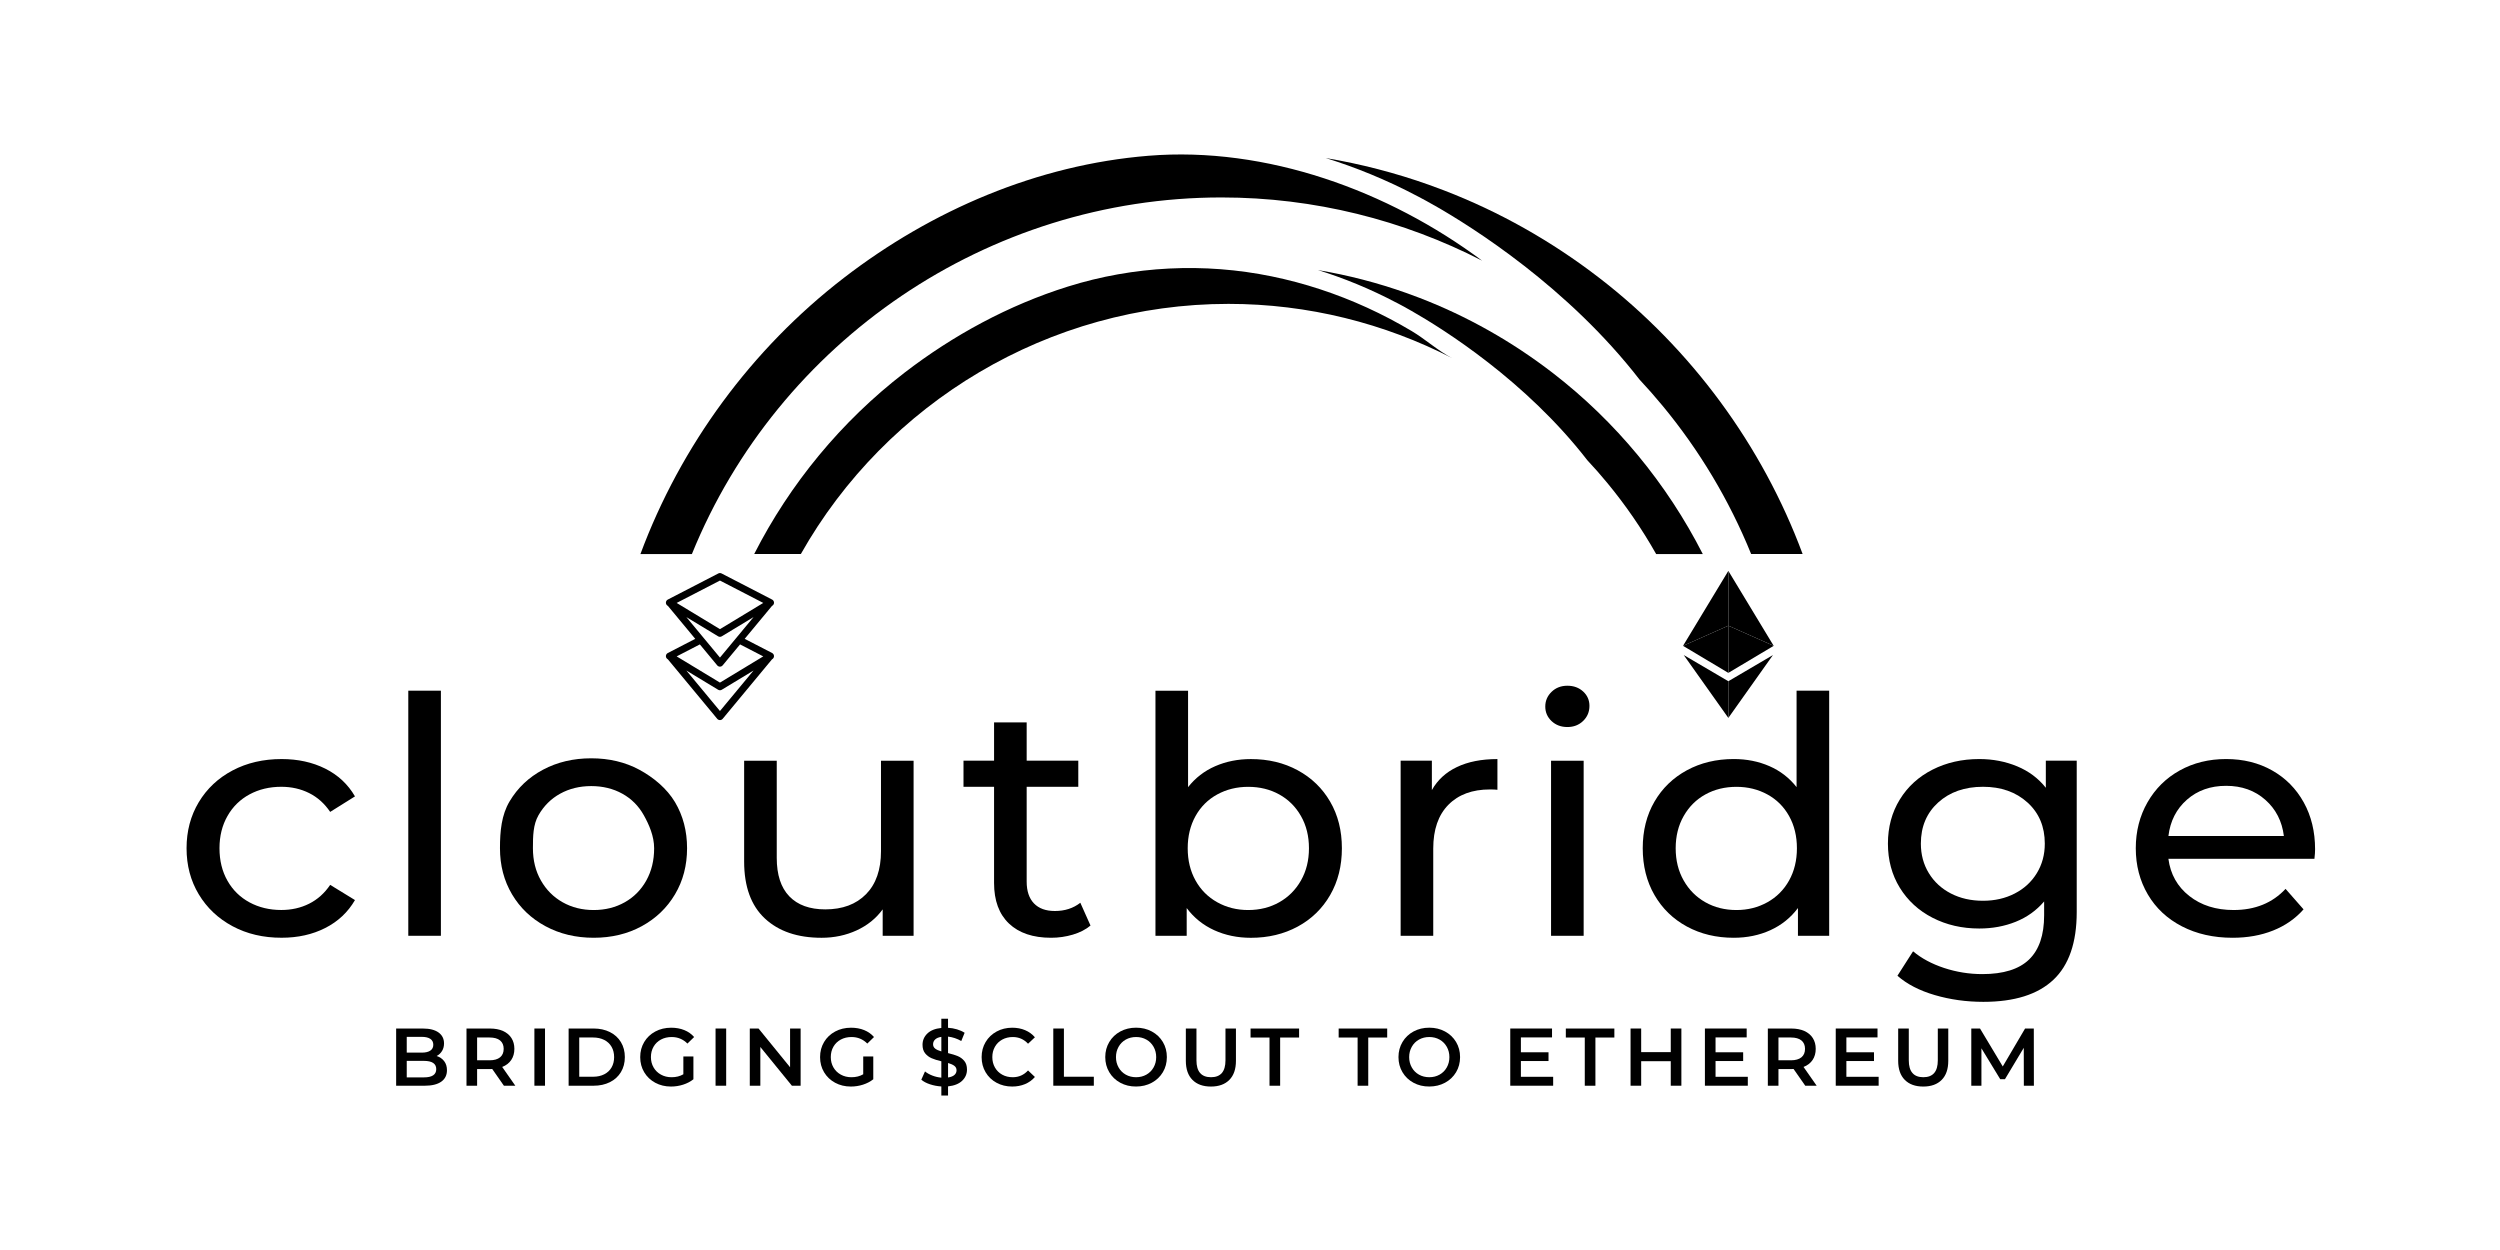 <?xml version="1.0" encoding="UTF-8" standalone="no"?>
<svg
   xmlns:dc="http://purl.org/dc/elements/1.1/"
   xmlns:cc="http://creativecommons.org/ns#"
   xmlns:rdf="http://www.w3.org/1999/02/22-rdf-syntax-ns#"
   xmlns:svg="http://www.w3.org/2000/svg"
   xmlns="http://www.w3.org/2000/svg"
   xmlns:sodipodi="http://sodipodi.sourceforge.net/DTD/sodipodi-0.dtd"
   xmlns:inkscape="http://www.inkscape.org/namespaces/inkscape"
   version="1.1"
   id="Layer_1"
   x="0px"
   y="0px"
   viewBox="0 0 1500 750"
   xml:space="preserve"
   sodipodi:docname="Logo2Stretch.svg"
   inkscape:version="1.0.1 (3bc2e813f5, 2020-09-07)"
   inkscape:export-filename="E:\clout-bridge-webpage\src\logos\LogoSource\Revised\Logo2StretchMain.png"
   inkscape:export-xdpi="48"
   inkscape:export-ydpi="48"
   width="1500"
   height="750"><defs
   id="defs121" /><sodipodi:namedview
   pagecolor="#ffffff"
   bordercolor="#666666"
   borderopacity="1"
   objecttolerance="10"
   gridtolerance="10"
   guidetolerance="10"
   inkscape:pageopacity="0"
   inkscape:pageshadow="2"
   inkscape:window-width="1858"
   inkscape:window-height="1057"
   id="namedview119"
   showgrid="false"
   inkscape:zoom="0.445"
   inkscape:cx="999.59863"
   inkscape:cy="821.10211"
   inkscape:window-x="54"
   inkscape:window-y="2"
   inkscape:window-maximized="1"
   inkscape:current-layer="g114"
   inkscape:document-rotation="0" />
<style
   type="text/css"
   id="style2">
	.st0{display:none;fill:#0B50B5;}
	.st1{fill:#1F57FE;}
	.st2{fill:#878787;}
	.st3{fill:#373737;}
	.st4{fill:#323232;}
	.st5{fill:#151515;}
</style>
<rect
   y="0"
   class="st0"
   width="2000"
   height="2000"
   id="rect4"
   x="0" />
<g
   id="g116">
	
	<g
   id="g114">
		
		<g
   id="g967"
   transform="translate(-267.084,-625)"><g
     id="g56">
		<g
   id="g54">
			<path
   d="m 533.59,1261.7 c 1.11,1.45 1.67,3.26 1.67,5.42 0,2.97 -1.14,5.27 -3.43,6.89 -2.29,1.62 -5.62,2.43 -10,2.43 h -17.06 v -34.32 h 16.08 c 4.05,0 7.18,0.79 9.37,2.38 2.19,1.59 3.28,3.77 3.28,6.55 0,1.7 -0.39,3.2 -1.18,4.51 -0.79,1.31 -1.86,2.32 -3.24,3.04 1.89,0.61 3.4,1.65 4.51,3.1 z m -22.46,-14.58 v 9.46 h 9.02 c 2.22,0 3.93,-0.4 5.12,-1.2 1.19,-0.8 1.79,-1.97 1.79,-3.51 0,-1.57 -0.6,-2.75 -1.79,-3.55 -1.19,-0.8 -2.9,-1.2 -5.12,-1.2 z m 17.7,19.36 c 0,-3.3 -2.47,-4.95 -7.4,-4.95 h -10.3 v 9.9 h 10.3 c 4.93,0.01 7.4,-1.65 7.4,-4.95 z"
   id="path6" />
			<path
   d="m 569.43,1276.44 -7.01,-10.05 c -0.29,0.03 -0.74,0.05 -1.32,0.05 h -7.75 v 10 h -6.37 v -34.32 h 14.12 c 2.97,0 5.57,0.49 7.77,1.47 2.21,0.98 3.9,2.39 5.07,4.22 1.18,1.83 1.77,4.01 1.77,6.52 0,2.58 -0.63,4.81 -1.89,6.67 -1.26,1.86 -3.06,3.25 -5.42,4.17 l 7.89,11.28 h -6.86 z m -2.3,-27.17 c -1.44,-1.18 -3.55,-1.77 -6.33,-1.77 h -7.45 v 13.68 h 7.45 c 2.78,0 4.88,-0.6 6.33,-1.79 1.44,-1.19 2.16,-2.88 2.16,-5.08 -0.01,-2.18 -0.73,-3.86 -2.16,-5.04 z"
   id="path8" />
			<path
   d="m 587.72,1242.11 h 6.37 v 34.32 h -6.37 z"
   id="path10" />
			<path
   d="m 608.26,1242.11 h 15 c 3.66,0 6.91,0.71 9.76,2.13 2.84,1.42 5.05,3.43 6.62,6.03 1.57,2.6 2.35,5.6 2.35,9 0,3.4 -0.78,6.4 -2.35,9 -1.57,2.6 -3.77,4.61 -6.62,6.03 -2.84,1.42 -6.1,2.13 -9.76,2.13 h -15 z m 14.71,28.93 c 2.52,0 4.73,-0.48 6.64,-1.45 1.91,-0.96 3.38,-2.34 4.41,-4.12 1.03,-1.78 1.54,-3.85 1.54,-6.2 0,-2.35 -0.51,-4.42 -1.54,-6.2 -1.03,-1.78 -2.5,-3.15 -4.41,-4.12 -1.91,-0.96 -4.13,-1.45 -6.64,-1.45 h -8.34 v 23.54 z"
   id="path12" />
			<path
   d="m 677.1,1258.88 h 6.03 v 13.68 c -1.76,1.41 -3.82,2.48 -6.18,3.24 -2.35,0.75 -4.77,1.13 -7.26,1.13 -3.5,0 -6.65,-0.76 -9.46,-2.28 -2.81,-1.52 -5.02,-3.62 -6.62,-6.3 -1.6,-2.68 -2.4,-5.7 -2.4,-9.07 0,-3.37 0.8,-6.39 2.4,-9.07 1.6,-2.68 3.82,-4.78 6.65,-6.3 2.83,-1.52 6.01,-2.28 9.54,-2.28 2.87,0 5.49,0.47 7.84,1.42 2.35,0.95 4.33,2.34 5.93,4.17 l -4.02,3.92 c -2.61,-2.61 -5.77,-3.92 -9.46,-3.92 -2.42,0 -4.57,0.51 -6.45,1.52 -1.88,1.01 -3.35,2.44 -4.41,4.26 -1.06,1.83 -1.59,3.92 -1.59,6.28 0,2.29 0.53,4.35 1.59,6.18 1.06,1.83 2.53,3.27 4.41,4.31 1.88,1.05 4.01,1.57 6.4,1.57 2.68,0 5.03,-0.59 7.06,-1.77 z"
   id="path14" />
			<path
   d="m 696.42,1242.11 h 6.37 v 34.32 h -6.37 z"
   id="path16" />
			<path
   d="m 747.46,1242.11 v 34.32 h -5.24 l -18.93,-23.24 v 23.24 h -6.33 v -34.32 h 5.25 l 18.92,23.24 v -23.24 z"
   id="path18" />
			<path
   d="m 785.02,1258.88 h 6.03 v 13.68 c -1.76,1.41 -3.82,2.48 -6.18,3.24 -2.35,0.75 -4.77,1.13 -7.26,1.13 -3.5,0 -6.65,-0.76 -9.46,-2.28 -2.81,-1.52 -5.02,-3.62 -6.62,-6.3 -1.6,-2.68 -2.4,-5.7 -2.4,-9.07 0,-3.37 0.8,-6.39 2.4,-9.07 1.6,-2.68 3.82,-4.78 6.65,-6.3 2.83,-1.52 6.01,-2.28 9.54,-2.28 2.87,0 5.49,0.47 7.84,1.42 2.35,0.95 4.33,2.34 5.93,4.17 l -4.02,3.92 c -2.61,-2.61 -5.77,-3.92 -9.46,-3.92 -2.42,0 -4.57,0.51 -6.45,1.52 -1.88,1.01 -3.35,2.44 -4.41,4.26 -1.06,1.83 -1.59,3.92 -1.59,6.28 0,2.29 0.53,4.35 1.59,6.18 1.06,1.83 2.53,3.27 4.41,4.31 1.88,1.05 4.01,1.57 6.4,1.57 2.68,0 5.03,-0.59 7.06,-1.77 z"
   id="path20" />
			<path
   d="m 844.37,1273.47 c -1.95,1.85 -4.77,2.97 -8.46,3.36 v 5.49 h -4.02 v -5.44 c -2.42,-0.16 -4.71,-0.6 -6.87,-1.32 -2.16,-0.72 -3.87,-1.63 -5.15,-2.75 l 2.21,-4.95 c 1.21,0.98 2.68,1.81 4.41,2.48 1.73,0.67 3.53,1.09 5.39,1.25 v -9.81 c -2.32,-0.55 -4.26,-1.17 -5.81,-1.84 -1.55,-0.67 -2.85,-1.65 -3.9,-2.94 -1.05,-1.29 -1.57,-3 -1.57,-5.12 0,-2.65 0.96,-4.9 2.9,-6.77 1.93,-1.86 4.72,-2.97 8.38,-3.33 v -5.54 h 4.02 v 5.44 c 1.83,0.1 3.62,0.41 5.37,0.93 1.75,0.52 3.28,1.21 4.59,2.06 l -2.01,4.95 c -2.48,-1.44 -5.13,-2.32 -7.94,-2.65 v 9.9 c 2.35,0.56 4.3,1.16 5.86,1.81 1.55,0.65 2.86,1.63 3.92,2.92 1.06,1.29 1.59,3 1.59,5.12 0,2.66 -0.97,4.9 -2.91,6.75 z m -16.16,-19.29 c 0.85,0.65 2.07,1.21 3.68,1.67 v -8.73 c -1.67,0.26 -2.91,0.78 -3.73,1.57 -0.82,0.78 -1.23,1.75 -1.23,2.89 0.01,1.08 0.43,1.94 1.28,2.6 z m 11.55,15.78 c 0.83,-0.75 1.25,-1.68 1.25,-2.79 0,-1.11 -0.44,-2 -1.32,-2.67 -0.88,-0.67 -2.14,-1.23 -3.77,-1.69 v 8.68 c 1.72,-0.27 3,-0.77 3.84,-1.53 z"
   id="path22" />
			<path
   d="m 865.01,1274.65 c -2.8,-1.52 -4.99,-3.62 -6.57,-6.3 -1.59,-2.68 -2.38,-5.7 -2.38,-9.07 0,-3.37 0.8,-6.39 2.4,-9.07 1.6,-2.68 3.8,-4.78 6.6,-6.3 2.79,-1.52 5.93,-2.28 9.39,-2.28 2.81,0 5.37,0.49 7.7,1.47 2.32,0.98 4.28,2.4 5.88,4.27 l -4.12,3.87 c -2.48,-2.68 -5.54,-4.02 -9.17,-4.02 -2.35,0 -4.46,0.52 -6.33,1.54 -1.86,1.03 -3.32,2.46 -4.36,4.29 -1.05,1.83 -1.57,3.91 -1.57,6.23 0,2.32 0.52,4.4 1.57,6.23 1.04,1.83 2.5,3.26 4.36,4.29 1.86,1.03 3.97,1.54 6.33,1.54 3.63,0 6.68,-1.36 9.17,-4.07 l 4.12,3.92 c -1.6,1.86 -3.57,3.28 -5.91,4.27 -2.34,0.98 -4.91,1.47 -7.72,1.47 -3.47,0 -6.6,-0.76 -9.39,-2.28 z"
   id="path24" />
			<path
   d="m 899.06,1242.11 h 6.37 v 28.93 h 17.95 v 5.39 h -24.32 z"
   id="path26" />
			<path
   d="m 939.26,1274.65 c -2.81,-1.52 -5.02,-3.63 -6.62,-6.33 -1.6,-2.7 -2.4,-5.71 -2.4,-9.05 0,-3.34 0.8,-6.35 2.4,-9.05 1.6,-2.7 3.81,-4.81 6.62,-6.33 2.81,-1.52 5.97,-2.28 9.46,-2.28 3.5,0 6.65,0.76 9.46,2.28 2.81,1.52 5.02,3.62 6.62,6.3 1.6,2.68 2.4,5.7 2.4,9.07 0,3.37 -0.8,6.39 -2.4,9.07 -1.6,2.68 -3.81,4.78 -6.62,6.3 -2.81,1.52 -5.97,2.28 -9.46,2.28 -3.49,0.02 -6.65,-0.74 -9.46,-2.26 z m 15.65,-4.86 c 1.83,-1.03 3.27,-2.47 4.32,-4.32 1.05,-1.85 1.57,-3.91 1.57,-6.2 0,-2.29 -0.52,-4.35 -1.57,-6.2 -1.05,-1.85 -2.48,-3.28 -4.32,-4.32 -1.83,-1.03 -3.89,-1.54 -6.18,-1.54 -2.29,0 -4.35,0.52 -6.18,1.54 -1.83,1.03 -3.27,2.47 -4.31,4.32 -1.05,1.85 -1.57,3.92 -1.57,6.2 0,2.29 0.52,4.36 1.57,6.2 1.04,1.85 2.48,3.28 4.31,4.32 1.83,1.03 3.89,1.54 6.18,1.54 2.28,0.01 4.35,-0.51 6.18,-1.54 z"
   id="path28" />
			<path
   d="m 982.56,1272.93 c -2.65,-2.66 -3.97,-6.48 -3.97,-11.45 v -19.37 h 6.37 v 19.12 c 0,6.73 2.91,10.1 8.73,10.1 5.79,0 8.68,-3.37 8.68,-10.1 v -19.12 h 6.28 v 19.37 c 0,4.97 -1.31,8.79 -3.95,11.45 -2.63,2.66 -6.32,4 -11.06,4 -4.74,0 -8.43,-1.33 -11.08,-4 z"
   id="path30" />
			<path
   d="m 1028.79,1247.51 h -11.37 v -5.39 h 29.12 v 5.39 h -11.37 v 28.93 h -6.38 z"
   id="path32" />
			<path
   d="m 1081.65,1247.51 h -11.37 v -5.39 h 29.12 v 5.39 h -11.37 v 28.93 h -6.38 z"
   id="path34" />
			<path
   d="m 1115.19,1274.65 c -2.81,-1.52 -5.02,-3.63 -6.62,-6.33 -1.6,-2.7 -2.4,-5.71 -2.4,-9.05 0,-3.34 0.8,-6.35 2.4,-9.05 1.6,-2.7 3.81,-4.81 6.62,-6.33 2.81,-1.52 5.97,-2.28 9.46,-2.28 3.5,0 6.65,0.76 9.46,2.28 2.81,1.52 5.02,3.62 6.62,6.3 1.6,2.68 2.4,5.7 2.4,9.07 0,3.37 -0.8,6.39 -2.4,9.07 -1.6,2.68 -3.81,4.78 -6.62,6.3 -2.81,1.52 -5.97,2.28 -9.46,2.28 -3.5,0.02 -6.65,-0.74 -9.46,-2.26 z m 15.64,-4.86 c 1.83,-1.03 3.27,-2.47 4.32,-4.32 1.05,-1.85 1.57,-3.91 1.57,-6.2 0,-2.29 -0.52,-4.35 -1.57,-6.2 -1.05,-1.85 -2.48,-3.28 -4.32,-4.32 -1.83,-1.03 -3.89,-1.54 -6.18,-1.54 -2.29,0 -4.35,0.52 -6.18,1.54 -1.83,1.03 -3.27,2.47 -4.31,4.32 -1.05,1.85 -1.57,3.92 -1.57,6.2 0,2.29 0.52,4.36 1.57,6.2 1.04,1.85 2.48,3.28 4.31,4.32 1.83,1.03 3.89,1.54 6.18,1.54 2.29,0.01 4.35,-0.51 6.18,-1.54 z"
   id="path36" />
			<path
   d="m 1198.98,1271.09 v 5.34 h -25.74 v -34.32 h 25.06 v 5.34 h -18.68 v 8.92 h 16.57 v 5.25 h -16.57 v 9.46 h 19.36 z"
   id="path38" />
			<path
   d="m 1217.95,1247.51 h -11.37 v -5.39 h 29.12 v 5.39 h -11.37 v 28.93 h -6.38 z"
   id="path40" />
			<path
   d="m 1275.91,1242.11 v 34.32 h -6.37 v -14.71 h -17.75 v 14.71 h -6.37 v -34.32 h 6.37 v 14.17 h 17.75 v -14.17 z"
   id="path42" />
			<path
   d="m 1315.77,1271.09 v 5.34 h -25.74 v -34.32 h 25.06 v 5.34 h -18.68 v 8.92 h 16.57 v 5.25 h -16.57 v 9.46 h 19.36 z"
   id="path44" />
			<path
   d="m 1350.24,1276.44 -7.01,-10.05 c -0.29,0.03 -0.74,0.05 -1.32,0.05 h -7.75 v 10 h -6.37 v -34.32 h 14.12 c 2.97,0 5.57,0.49 7.77,1.47 2.21,0.98 3.9,2.39 5.07,4.22 1.18,1.83 1.77,4.01 1.77,6.52 0,2.58 -0.63,4.81 -1.89,6.67 -1.26,1.86 -3.06,3.25 -5.42,4.17 l 7.89,11.28 h -6.86 z m -2.3,-27.17 c -1.44,-1.18 -3.55,-1.77 -6.33,-1.77 h -7.45 v 13.68 h 7.45 c 2.78,0 4.88,-0.6 6.33,-1.79 1.44,-1.19 2.16,-2.88 2.16,-5.08 -0.01,-2.18 -0.73,-3.86 -2.16,-5.04 z"
   id="path46" />
			<path
   d="m 1394.27,1271.09 v 5.34 h -25.74 v -34.32 h 25.06 v 5.34 h -18.68 v 8.92 h 16.57 v 5.25 h -16.57 v 9.46 h 19.36 z"
   id="path48" />
			<path
   d="m 1409.96,1272.93 c -2.65,-2.66 -3.97,-6.48 -3.97,-11.45 v -19.37 h 6.37 v 19.12 c 0,6.73 2.91,10.1 8.73,10.1 5.79,0 8.68,-3.37 8.68,-10.1 v -19.12 h 6.28 v 19.37 c 0,4.97 -1.31,8.79 -3.95,11.45 -2.63,2.66 -6.31,4 -11.06,4 -4.74,0 -8.43,-1.33 -11.08,-4 z"
   id="path50" />
			<path
   d="m 1481.39,1276.44 -0.05,-22.75 -11.28,18.83 h -2.84 l -11.28,-18.53 v 22.46 h -6.08 v -34.32 h 5.25 l 13.63,22.75 13.38,-22.75 h 5.25 l 0.05,34.32 h -6.03 z"
   id="path52" />
		</g>
	</g><g
     id="g84"
     transform="matrix(1.028,0,0,1,-10.421,4)">
			<g
   id="g82">
				<g
   id="g80">
					<path
   d="m 405.68,1176.73 c -8.39,-4.62 -14.96,-11 -19.72,-19.13 -4.76,-8.13 -7.13,-17.34 -7.13,-27.65 0,-10.31 2.38,-19.52 7.13,-27.65 4.76,-8.13 11.33,-14.47 19.72,-19.03 8.39,-4.56 17.94,-6.84 28.64,-6.84 9.51,0 18,1.92 25.47,5.75 7.46,3.83 13.24,9.38 17.34,16.65 l -14.47,9.31 c -3.31,-5.02 -7.4,-8.79 -12.29,-11.3 -4.89,-2.51 -10.31,-3.77 -16.25,-3.77 -6.87,0 -13.05,1.52 -18.53,4.56 -5.48,3.04 -9.78,7.37 -12.88,12.98 -3.11,5.62 -4.66,12.06 -4.66,19.32 0,7.4 1.55,13.91 4.66,19.52 3.1,5.62 7.4,9.94 12.88,12.98 5.48,3.04 11.66,4.56 18.53,4.56 5.95,0 11.36,-1.25 16.25,-3.77 4.89,-2.51 8.98,-6.27 12.29,-11.3 l 14.47,9.12 c -4.1,7.27 -9.88,12.85 -17.34,16.75 -7.47,3.9 -15.95,5.85 -25.47,5.85 -10.7,0.02 -20.25,-2.29 -28.64,-6.91 z"
   id="path58" />
					<path
   d="m 508.25,1035.41 h 19.03 v 147.06 h -19.03 z"
   id="path60" />
					<path
   d="m 588.32,1176.73 c -8.33,-4.62 -14.83,-11 -19.52,-19.13 -4.69,-8.13 -7.04,-17.34 -7.04,-27.65 0,-10.31 0.9,-19.97 5.6,-28.1 4.69,-8.13 11.2,-14.47 19.52,-19.03 8.32,-4.56 17.71,-6.84 28.14,-6.84 10.44,0 19.78,2.28 28.04,6.84 8.26,4.56 16.17,11.35 20.86,19.47 4.69,8.13 7.04,17.34 7.04,27.65 0,10.31 -2.35,19.52 -7.04,27.65 -4.69,8.13 -11.17,14.5 -19.42,19.13 -8.26,4.63 -17.61,6.94 -28.04,6.94 -10.44,0 -19.82,-2.31 -28.14,-6.93 z m 46.28,-14.37 c 5.35,-3.1 9.54,-7.46 12.58,-13.08 3.04,-5.61 4.56,-12.06 4.56,-19.32 0,-7.27 -2.96,-14.15 -6,-19.77 -3.04,-5.61 -7.23,-9.94 -12.58,-12.98 -5.35,-3.04 -11.4,-4.56 -18.13,-4.56 -6.73,0 -12.78,1.52 -18.14,4.56 -5.35,3.04 -9.58,7.37 -12.68,12.98 -3.11,5.62 -3.22,12.51 -3.22,19.77 0,7.27 1.55,13.71 4.66,19.32 3.1,5.62 7.33,9.98 12.68,13.08 5.35,3.11 11.4,4.66 18.14,4.66 6.73,0 12.78,-1.56 18.13,-4.66 z"
   id="path62" />
					<path
   d="m 803.17,1077.43 v 105.05 h -18.04 v -15.86 c -3.84,5.42 -8.89,9.61 -15.16,12.59 -6.28,2.97 -13.11,4.46 -20.51,4.46 -14.01,0 -25.04,-3.86 -33.1,-11.59 -8.06,-7.73 -12.09,-19.13 -12.09,-34.19 v -60.45 h 19.03 v 58.27 c 0,10.18 2.44,17.87 7.33,23.09 4.89,5.22 11.89,7.83 21.01,7.83 10.04,0 17.97,-3.04 23.78,-9.12 5.81,-6.08 8.72,-14.67 8.72,-25.77 v -54.31 z"
   id="path64" />
					<path
   d="m 906.43,1176.33 c -2.77,2.38 -6.21,4.2 -10.31,5.45 -4.1,1.25 -8.32,1.88 -12.68,1.88 -10.57,0 -18.76,-2.84 -24.58,-8.52 -5.82,-5.68 -8.72,-13.81 -8.72,-24.38 v -57.68 H 832.3 v -15.66 h 17.84 v -22.99 h 19.03 v 22.99 h 30.13 v 15.66 h -30.13 v 56.88 c 0,5.68 1.42,10.04 4.26,13.08 2.84,3.04 6.9,4.56 12.19,4.56 5.81,0 10.77,-1.65 14.87,-4.95 z"
   id="path66" />
					<path
   d="m 1027.38,1083.18 c 8.06,4.49 14.37,10.77 18.93,18.83 4.56,8.06 6.84,17.38 6.84,27.95 0,10.57 -2.28,19.92 -6.84,28.05 -4.56,8.13 -10.87,14.44 -18.93,18.93 -8.06,4.49 -17.18,6.74 -27.35,6.74 -7.8,0 -14.93,-1.52 -21.41,-4.56 -6.47,-3.04 -11.82,-7.46 -16.05,-13.28 v 16.65 h -18.23 v -147.06 h 19.03 v 57.87 c 4.23,-5.55 9.51,-9.74 15.86,-12.59 6.34,-2.84 13.28,-4.26 20.81,-4.26 10.16,-0.01 19.28,2.24 27.34,6.73 z m -10.8,79.18 c 5.35,-3.1 9.58,-7.46 12.69,-13.08 3.1,-5.61 4.66,-12.06 4.66,-19.32 0,-7.27 -1.55,-13.71 -4.66,-19.32 -3.11,-5.61 -7.33,-9.94 -12.69,-12.98 -5.35,-3.04 -11.4,-4.56 -18.13,-4.56 -6.61,0 -12.62,1.52 -18.04,4.56 -5.42,3.04 -9.65,7.37 -12.69,12.98 -3.04,5.62 -4.56,12.06 -4.56,19.32 0,7.27 1.52,13.71 4.56,19.32 3.04,5.62 7.27,9.98 12.69,13.08 5.42,3.11 11.43,4.66 18.04,4.66 6.73,0 12.78,-1.56 18.13,-4.66 z"
   id="path68" />
					<path
   d="m 1120.34,1081.2 c 6.47,-3.17 14.33,-4.76 23.59,-4.76 v 18.43 c -1.06,-0.13 -2.51,-0.2 -4.36,-0.2 -10.3,0 -18.4,3.07 -24.28,9.22 -5.88,6.14 -8.82,14.9 -8.82,26.26 v 52.32 h -19.03 v -105.05 h 18.23 v 17.64 c 3.3,-6.07 8.19,-10.69 14.67,-13.86 z"
   id="path70" />
					<path
   d="m 1175.53,1053.65 c -2.44,-2.38 -3.67,-5.28 -3.67,-8.72 0,-3.43 1.22,-6.37 3.67,-8.82 2.44,-2.44 5.52,-3.67 9.22,-3.67 3.7,0 6.77,1.16 9.22,3.47 2.44,2.31 3.67,5.19 3.67,8.62 0,3.57 -1.22,6.57 -3.67,9.02 -2.45,2.45 -5.52,3.67 -9.22,3.67 -3.7,-0.01 -6.77,-1.2 -9.22,-3.57 z m -0.3,23.78 h 19.03 v 105.05 h -19.03 z"
   id="path72" />
					<path
   d="m 1337.56,1035.41 v 147.06 h -18.23 v -16.65 c -4.23,5.82 -9.58,10.24 -16.06,13.28 -6.47,3.04 -13.61,4.56 -21.41,4.56 -10.17,0 -19.29,-2.24 -27.35,-6.74 -8.06,-4.49 -14.37,-10.8 -18.93,-18.93 -4.56,-8.13 -6.84,-17.47 -6.84,-28.05 0,-10.57 2.28,-19.89 6.84,-27.95 4.56,-8.06 10.87,-14.33 18.93,-18.83 8.06,-4.49 17.18,-6.74 27.35,-6.74 7.53,0 14.47,1.42 20.81,4.26 6.34,2.84 11.63,7.04 15.86,12.59 v -57.87 h 19.03 z m -36.07,126.95 c 5.42,-3.1 9.64,-7.46 12.68,-13.08 3.04,-5.61 4.56,-12.06 4.56,-19.32 0,-7.27 -1.52,-13.71 -4.56,-19.32 -3.04,-5.61 -7.27,-9.94 -12.68,-12.98 -5.42,-3.04 -11.43,-4.56 -18.04,-4.56 -6.74,0 -12.78,1.52 -18.14,4.56 -5.35,3.04 -9.58,7.37 -12.68,12.98 -3.11,5.62 -4.66,12.06 -4.66,19.32 0,7.27 1.55,13.71 4.66,19.32 3.1,5.62 7.33,9.98 12.68,13.08 5.35,3.11 11.4,4.66 18.14,4.66 6.61,0 12.62,-1.56 18.04,-4.66 z"
   id="path74" />
					<path
   d="m 1482.04,1077.43 v 90.77 c 0,18.36 -4.56,31.94 -13.67,40.73 -9.12,8.79 -22.73,13.18 -40.83,13.18 -9.91,0 -19.36,-1.36 -28.34,-4.06 -8.99,-2.71 -16.25,-6.57 -21.8,-11.6 l 9.12,-14.67 c 4.88,4.23 10.93,7.56 18.13,10.01 7.2,2.44 14.63,3.67 22.3,3.67 12.29,0 21.37,-2.91 27.25,-8.72 5.88,-5.82 8.82,-14.67 8.82,-26.56 v -8.32 c -4.49,5.42 -10.01,9.48 -16.55,12.19 -6.54,2.71 -13.65,4.06 -21.31,4.06 -10.04,0 -19.12,-2.15 -27.25,-6.44 -8.13,-4.29 -14.5,-10.31 -19.13,-18.04 -4.62,-7.73 -6.93,-16.55 -6.93,-26.46 0,-9.91 2.31,-18.73 6.93,-26.46 4.62,-7.73 11,-13.71 19.13,-17.94 8.13,-4.23 17.21,-6.34 27.25,-6.34 7.93,0 15.29,1.46 22.1,4.36 6.8,2.91 12.39,7.2 16.75,12.88 v -16.25 h 18.03 z m -36.17,79.67 c 5.48,-2.9 9.78,-6.97 12.88,-12.19 3.1,-5.22 4.66,-11.13 4.66,-17.74 0,-10.17 -3.37,-18.4 -10.11,-24.68 -6.74,-6.28 -15.4,-9.42 -25.96,-9.42 -10.7,0 -19.42,3.14 -26.16,9.42 -6.74,6.28 -10.11,14.5 -10.11,24.68 0,6.61 1.55,12.52 4.66,17.74 3.1,5.22 7.4,9.28 12.88,12.19 5.48,2.91 11.73,4.36 18.73,4.36 6.87,0 13.05,-1.45 18.53,-4.36 z"
   id="path76" />
					<path
   d="m 1620.78,1136.29 h -85.23 c 1.19,9.25 5.25,16.68 12.19,22.3 6.94,5.62 15.56,8.42 25.87,8.42 12.55,0 22.66,-4.23 30.32,-12.69 l 10.5,12.29 c -4.75,5.55 -10.67,9.78 -17.74,12.69 -7.07,2.91 -14.97,4.36 -23.69,4.36 -11.1,0 -20.94,-2.28 -29.53,-6.84 -8.59,-4.56 -15.23,-10.93 -19.92,-19.13 -4.69,-8.19 -7.04,-17.44 -7.04,-27.75 0,-10.17 2.28,-19.36 6.84,-27.55 4.56,-8.19 10.83,-14.57 18.83,-19.13 8,-4.56 17.01,-6.84 27.06,-6.84 10.04,0 18.99,2.28 26.85,6.84 7.86,4.56 14,10.93 18.43,19.13 4.42,8.19 6.64,17.57 6.64,28.14 0.02,1.47 -0.12,3.39 -0.38,5.76 z m -74.42,-35.47 c -6.14,5.55 -9.75,12.82 -10.8,21.8 h 67.39 c -1.06,-8.85 -4.66,-16.09 -10.8,-21.7 -6.15,-5.61 -13.78,-8.42 -22.89,-8.42 -9.13,-0.01 -16.76,2.77 -22.9,8.32 z"
   id="path78" />
				</g>
			</g>
		</g><g
     id="g112">
			<g
   id="g94">
				<path
   d="M 682.22,957.43 C 734.08,829.75 859.7,743.47 1000,743.47 c 55.66,0 109.01,13.59 156.37,37.94 -56.2,-41.93 -129.4,-68.72 -200.23,-62.95 -66.62,5.42 -130.06,32.67 -182.77,73.28 -55.3,42.61 -97.88,100.66 -122.03,165.69 z"
   id="path86" />
				<path
   d="m 1117.95,742.91 c 0.08,0.05 0.22,0.13 0.43,0.22 3.1,1.63 6.21,3.34 9.33,5.14 l 0.02,-0.02 c 22.74,12.96 80.12,49.04 123.07,104.49 4.79,5.11 9.41,10.37 13.88,15.78 21.85,26.43 39.86,56.32 53.09,88.9 h 30.89 c -24.15,-65.03 -66.72,-123.08 -122.03,-165.69 -28.78,-22.17 -60.06,-39.76 -93.11,-52.48 -2.98,-1.15 -5.97,-2.26 -8.98,-3.33 -20.1,-7.15 -40.84,-12.53 -62.03,-16.1 17.69,5.49 36.3,12.96 55.36,23.05 0.03,0.01 0.06,0.02 0.08,0.04 z"
   id="path88" />
				<path
   d="m 747.58,957.43 c 51.29,-90.89 148.91,-150.1 256.6,-150.1 47.79,0 93.59,11.67 134.24,32.57 -8.43,-4.33 -16.06,-11.34 -24.28,-16.24 -8.68,-5.17 -17.63,-9.88 -26.82,-14.08 -18.27,-8.35 -37.46,-14.7 -57.14,-18.74 -40.64,-8.34 -82.79,-6.29 -122.39,6.11 -35.46,11.1 -68.77,29.16 -98.17,51.8 -37.72,29.07 -68.55,66.5 -90.02,108.67 h 27.98 z"
   id="path90" />
				<path
   d="m 1105.44,806.85 c 0.07,0.04 0.19,0.11 0.37,0.19 2.67,1.4 5.33,2.87 8.01,4.41 l 0.01,-0.01 c 19.52,11.13 68.78,42.1 105.66,89.71 4.11,4.38 8.08,8.9 11.91,13.55 10.98,13.28 20.82,27.57 29.38,42.74 h 27.98 c -21.47,-42.16 -52.3,-79.6 -90.02,-108.67 -24.7,-19.03 -51.56,-34.13 -79.94,-45.05 -2.56,-0.99 -5.12,-1.94 -7.71,-2.86 -17.26,-6.14 -35.06,-10.76 -53.25,-13.82 15.18,4.71 31.16,11.13 47.53,19.79 0.03,-0.01 0.06,0 0.07,0.02 z"
   id="path92" />
			</g>
			<path
   d="m 730.35,1016.8 -16.45,-8.5 16.38,-19.75 0.2,-0.12 c 0.65,-0.4 1.04,-1.12 1.02,-1.88 -0.03,-0.76 -0.46,-1.46 -1.15,-1.81 l -30.32,-15.67 c -0.61,-0.31 -1.33,-0.31 -1.94,0 l -30.32,15.67 c -0.68,0.35 -1.12,1.05 -1.14,1.81 -0.03,0.76 0.36,1.49 1.02,1.89 l 0.2,0.12 16.38,19.75 -16.45,8.5 c -0.68,0.35 -1.12,1.04 -1.15,1.81 -0.03,0.76 0.36,1.48 1.02,1.88 l 0.19,0.12 29.59,35.68 c 0.4,0.48 1,0.76 1.63,0.76 0.63,0 1.23,-0.28 1.63,-0.76 l 29.59,-35.68 0.19,-0.12 c 0.65,-0.4 1.04,-1.12 1.02,-1.88 -0.02,-0.78 -0.46,-1.47 -1.14,-1.82 z m -51.45,-21.55 19.06,11.54 c 0.33,0.2 0.71,0.31 1.1,0.31 0.39,0 0.77,-0.11 1.1,-0.31 l 19.06,-11.54 -20.16,24.3 z m 20.16,7.24 -25.98,-15.73 25.98,-13.43 25.98,13.43 z m -1.64,21.73 c 0.4,0.49 1,0.77 1.63,0.77 0.63,0 1.23,-0.28 1.63,-0.77 l 10.44,-12.58 13.92,7.19 -25.98,15.73 -25.98,-15.73 13.92,-7.19 z m 0.54,14.63 c 0.33,0.2 0.71,0.31 1.1,0.31 0.39,0 0.77,-0.11 1.1,-0.31 l 19.06,-11.54 -20.16,24.3 -20.16,-24.3 z"
   id="path96" />
			<g
   id="g110">
				<polygon
   points="1304.09,967.53 1276.9,1012.5 1304.09,1000.41 "
   id="polygon98" />
				<polygon
   points="1276.9,1012.5 1304.09,1028.73 1304.09,1000.41 "
   id="polygon100" />
				<polygon
   points="1304.09,967.53 1331.29,1012.5 1304.09,1000.41 "
   id="polygon102" />
				<polygon
   points="1331.29,1012.5 1304.09,1028.73 1304.09,1000.41 "
   id="polygon104" />
				<polygon
   points="1304.09,1033.74 1304.09,1055.75 1277.33,1018.03 "
   id="polygon106" />
				<polygon
   points="1304.09,1033.74 1304.09,1055.75 1330.85,1018.03 "
   id="polygon108" />
			</g>
		</g></g>
	</g>
</g>
</svg>
